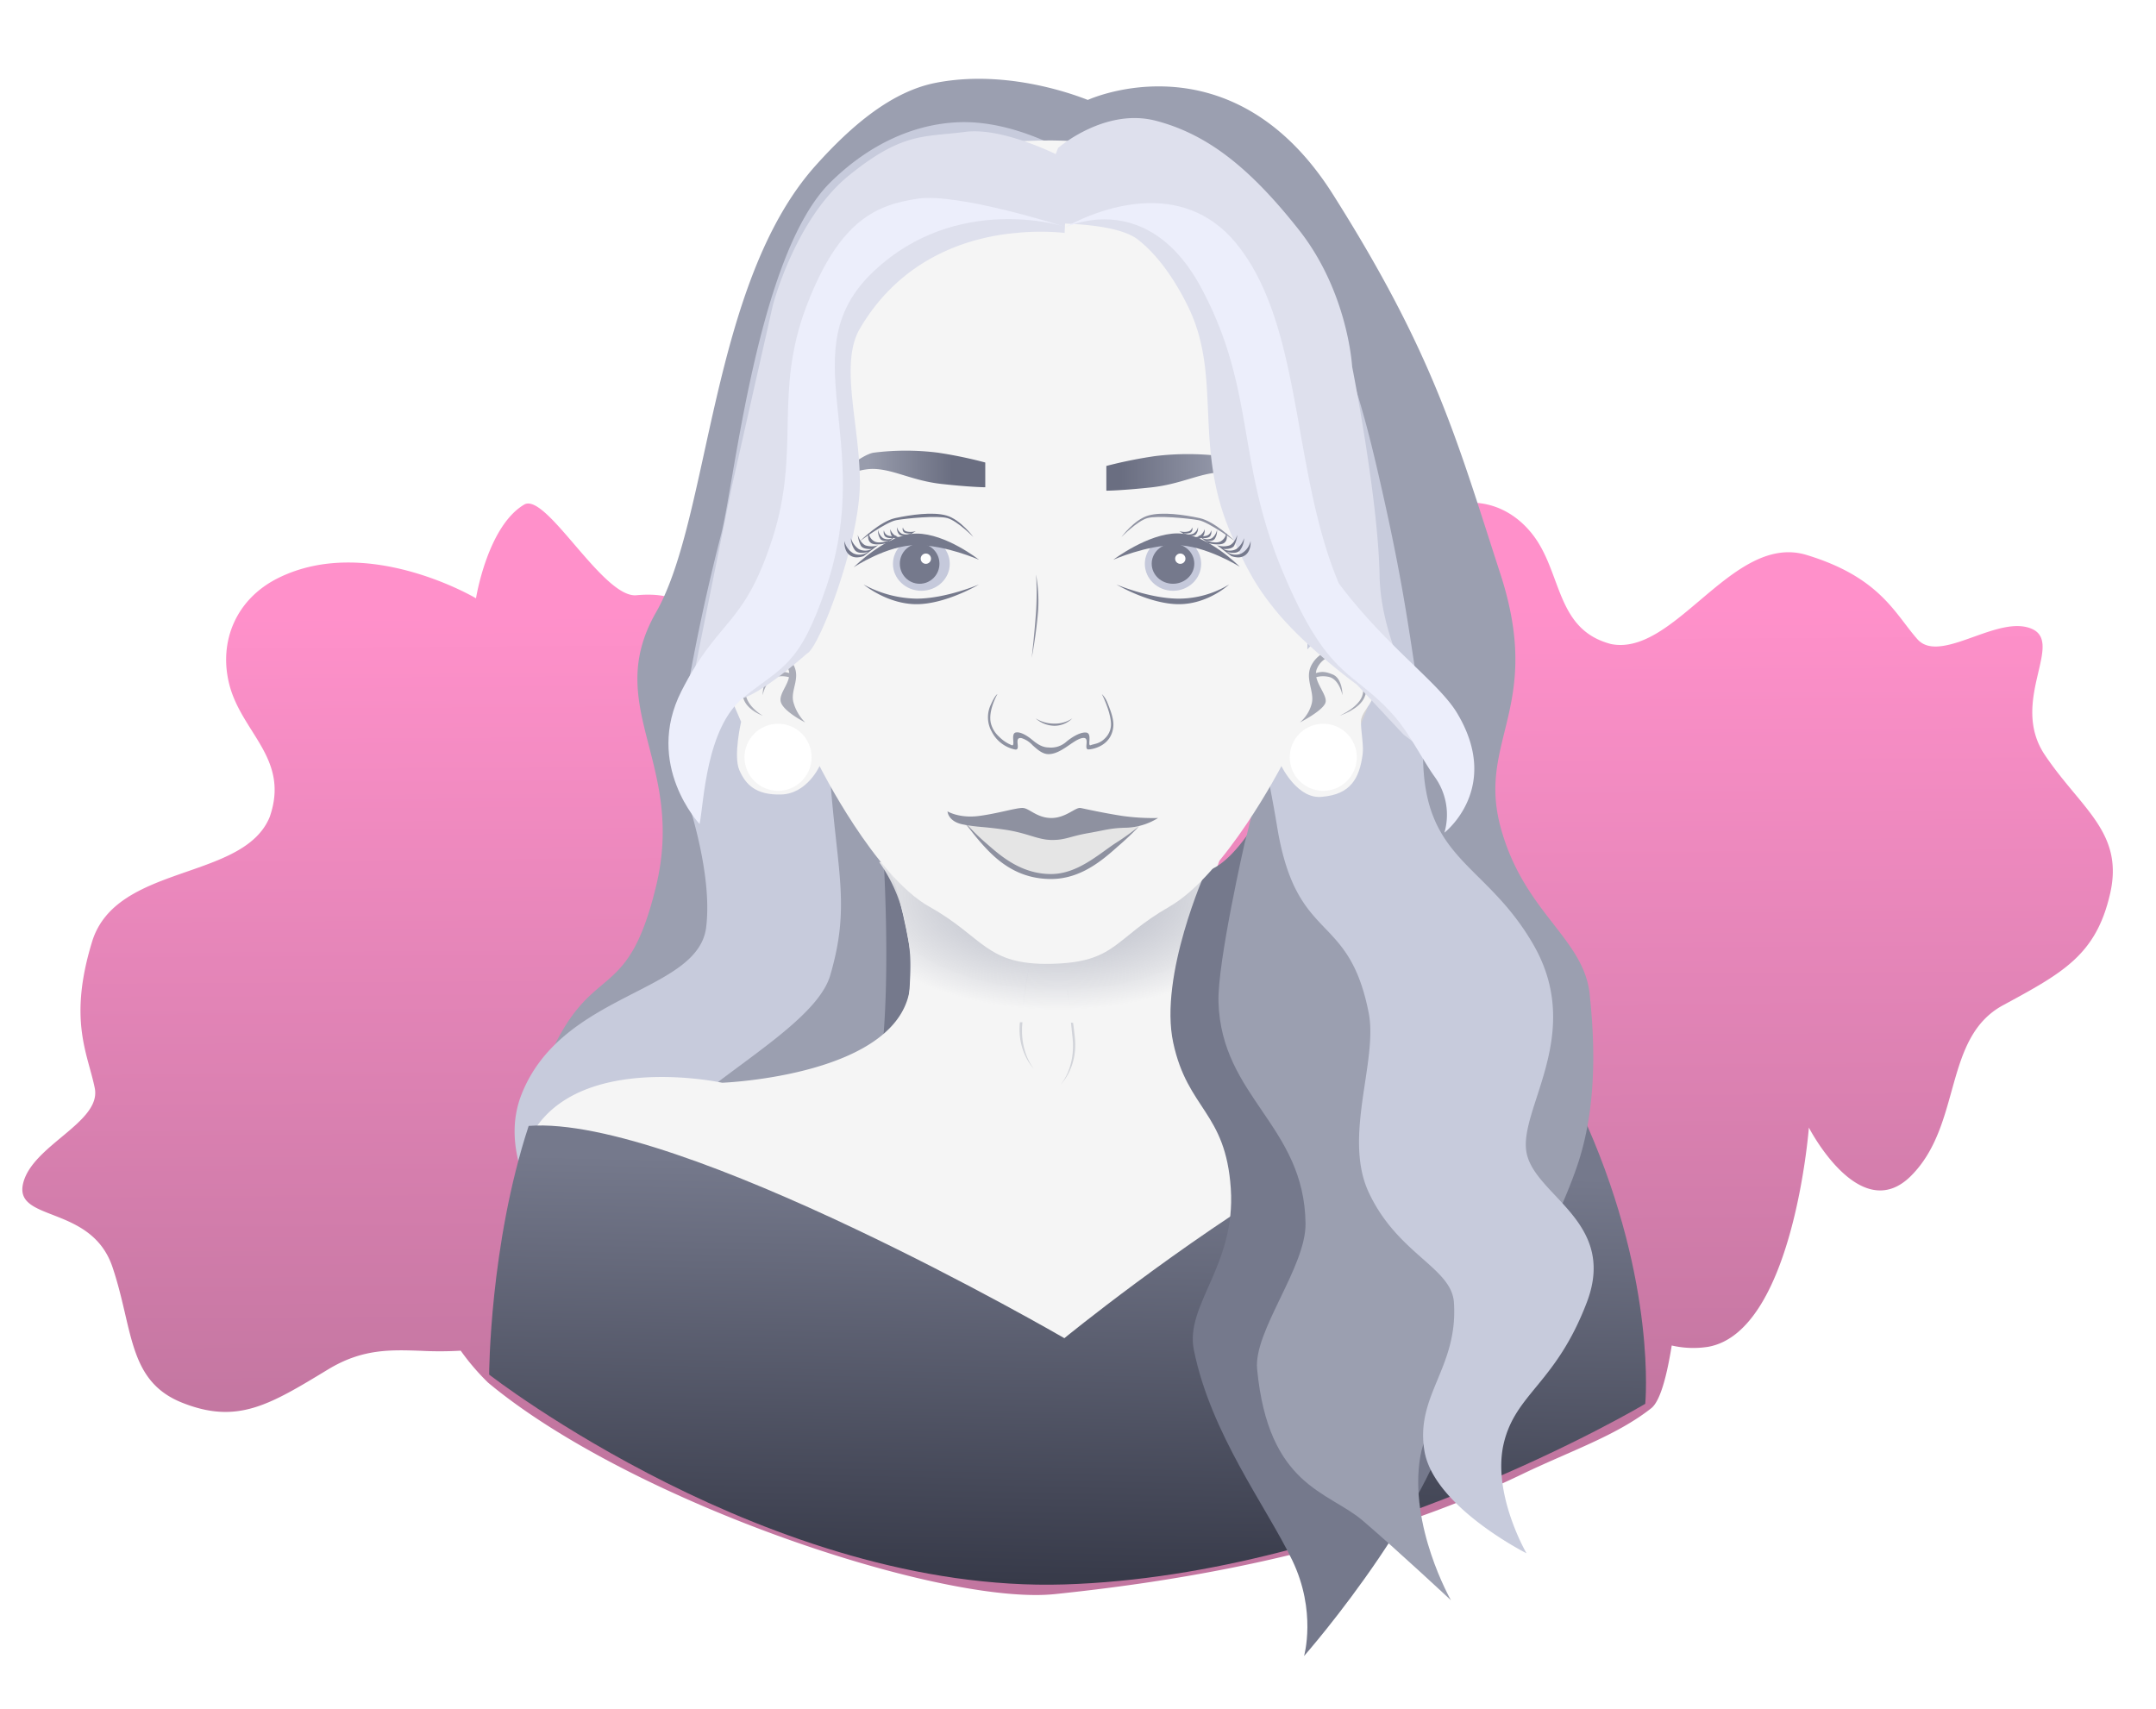 <svg xmlns="http://www.w3.org/2000/svg" xmlns:xlink="http://www.w3.org/1999/xlink" width="627" height="497" viewBox="0 0 627 497">
  <defs>
    <linearGradient id="linear-gradient" x1="0.487" y1="0.848" x2="0.478" y2="0.114" gradientUnits="objectBoundingBox">
      <stop offset="0" stop-color="#b4568a"/>
      <stop offset="1" stop-color="#ff77be"/>
    </linearGradient>
    <filter id="Path_84" x="198.922" y="231.134" width="96.583" height="209.101" filterUnits="userSpaceOnUse">
      <feOffset dy="3" input="SourceAlpha"/>
      <feGaussianBlur stdDeviation="4" result="blur"/>
      <feFlood flood-color="#353746" flood-opacity="0.549"/>
      <feComposite operator="in" in2="blur"/>
      <feComposite in="SourceGraphic"/>
    </filter>
    <filter id="Path_83" x="143.043" y="10.916" width="186.817" height="417.205" filterUnits="userSpaceOnUse">
      <feOffset dy="3" input="SourceAlpha"/>
      <feGaussianBlur stdDeviation="4" result="blur-2"/>
      <feFlood flood-color="#353746" flood-opacity="0.322"/>
      <feComposite operator="in" in2="blur-2"/>
      <feComposite in="SourceGraphic"/>
    </filter>
    <filter id="Path_82" x="137.66" y="23.524" width="185.471" height="402.176" filterUnits="userSpaceOnUse">
      <feOffset dy="3" input="SourceAlpha"/>
      <feGaussianBlur stdDeviation="4" result="blur-3"/>
      <feFlood flood-color="#343645" flood-opacity="0.141"/>
      <feComposite operator="in" in2="blur-3"/>
      <feComposite in="SourceGraphic"/>
    </filter>
    <filter id="halskopia" x="141.763" y="237.075" width="249.552" height="177.974" filterUnits="userSpaceOnUse">
      <feOffset dy="-2" input="SourceAlpha"/>
      <feGaussianBlur stdDeviation="3" result="blur-4"/>
      <feFlood flood-color="#353746" flood-opacity="0.251"/>
      <feComposite operator="in" in2="blur-4"/>
      <feComposite in="SourceGraphic"/>
    </filter>
    <filter id="Path_111" x="302.503" y="282.859" width="14.538" height="35.738" filterUnits="userSpaceOnUse">
      <feOffset dy="1" input="SourceAlpha"/>
      <feGaussianBlur stdDeviation="1" result="blur-5"/>
      <feFlood flood-color="#75798c" flood-opacity="0.4"/>
      <feComposite operator="in" in2="blur-5"/>
      <feComposite in="SourceGraphic"/>
    </filter>
    <filter id="Path_112" x="292.286" y="278.214" width="14.538" height="35.738" filterUnits="userSpaceOnUse">
      <feOffset dy="1" input="SourceAlpha"/>
      <feGaussianBlur stdDeviation="1" result="blur-6"/>
      <feFlood flood-color="#75798c" flood-opacity="0.4"/>
      <feComposite operator="in" in2="blur-6"/>
      <feComposite in="SourceGraphic"/>
    </filter>
    <linearGradient id="linear-gradient-2" x1="0.529" y1="0.323" x2="0.5" y2="1" gradientUnits="objectBoundingBox">
      <stop offset="0" stop-color="#75798c"/>
      <stop offset="1" stop-color="#373a49"/>
    </linearGradient>
    <filter id="tröja" x="133.258" y="306.996" width="354.428" height="162.937" filterUnits="userSpaceOnUse">
      <feOffset dy="-3" input="SourceAlpha"/>
      <feGaussianBlur stdDeviation="3" result="blur-7"/>
      <feFlood flood-color="#353746" flood-opacity="0.459"/>
      <feComposite operator="in" in2="blur-7"/>
      <feComposite in="SourceGraphic"/>
    </filter>
    <radialGradient id="radial-gradient" cx="0.5" cy="0.201" r="0.601" gradientTransform="translate(0 -0.031) scale(1 1.153)" gradientUnits="objectBoundingBox">
      <stop offset="0" stop-color="#9b9fb0"/>
      <stop offset="0.111" stop-color="#a1a5b5" stop-opacity="0.749"/>
      <stop offset="1" stop-color="#f5f5f5"/>
    </radialGradient>
    <filter id="Path_86" x="328.384" y="131.895" width="108.489" height="361.78" filterUnits="userSpaceOnUse">
      <feOffset dy="3" input="SourceAlpha"/>
      <feGaussianBlur stdDeviation="4" result="blur-8"/>
      <feFlood flood-color="#353746" flood-opacity="0.388"/>
      <feComposite operator="in" in2="blur-8"/>
      <feComposite in="SourceGraphic"/>
    </filter>
    <filter id="Path_87" x="342.338" y="139.239" width="105.824" height="338.214" filterUnits="userSpaceOnUse">
      <feOffset dy="3" input="SourceAlpha"/>
      <feGaussianBlur stdDeviation="4" result="blur-9"/>
      <feFlood flood-color="#353746" flood-opacity="0.149"/>
      <feComposite operator="in" in2="blur-9"/>
      <feComposite in="SourceGraphic"/>
    </filter>
    <filter id="Path_88" x="298.41" y="13.129" width="176.943" height="373.164" filterUnits="userSpaceOnUse">
      <feOffset dy="3" input="SourceAlpha"/>
      <feGaussianBlur stdDeviation="4" result="blur-10"/>
      <feFlood flood-color="#343645" flood-opacity="0.22"/>
      <feComposite operator="in" in2="blur-10"/>
      <feComposite in="SourceGraphic"/>
    </filter>
    <filter id="Path_85" x="294.432" y="28.397" width="181.018" height="435.398" filterUnits="userSpaceOnUse">
      <feOffset dy="3" input="SourceAlpha"/>
      <feGaussianBlur stdDeviation="4" result="blur-11"/>
      <feFlood flood-color="#353746" flood-opacity="0.18"/>
      <feComposite operator="in" in2="blur-11"/>
      <feComposite in="SourceGraphic"/>
    </filter>
    <filter id="ansikte_skugga" x="207.503" y="51.208" width="199.679" height="231.114" filterUnits="userSpaceOnUse">
      <feOffset dy="3" input="SourceAlpha"/>
      <feGaussianBlur stdDeviation="3" result="blur-12"/>
      <feFlood flood-opacity="0.161"/>
      <feComposite operator="in" in2="blur-12"/>
      <feComposite in="SourceGraphic"/>
    </filter>
    <filter id="Path_94" x="375.029" y="185.762" width="25.699" height="27.366" filterUnits="userSpaceOnUse">
      <feOffset dx="0.5" dy="1" input="SourceAlpha"/>
      <feGaussianBlur stdDeviation="1" result="blur-13"/>
      <feFlood flood-color="#75798c" flood-opacity="0.478"/>
      <feComposite operator="in" in2="blur-13"/>
      <feComposite in="SourceGraphic"/>
    </filter>
    <filter id="Path_94-2" x="211.471" y="185.762" width="25.699" height="27.366" filterUnits="userSpaceOnUse">
      <feOffset dx="-0.5" dy="1" input="SourceAlpha"/>
      <feGaussianBlur stdDeviation="1" result="blur-14"/>
      <feFlood flood-color="#75798c" flood-opacity="0.369"/>
      <feComposite operator="in" in2="blur-14"/>
      <feComposite in="SourceGraphic"/>
    </filter>
    <linearGradient id="linear-gradient-3" x1="0.091" y1="0.5" x2="0.806" y2="0.5" gradientUnits="objectBoundingBox">
      <stop offset="0" stop-color="#6a6e81"/>
      <stop offset="1" stop-color="#9b9fb0"/>
    </linearGradient>
    <filter id="Path_93" x="318.733" y="129.081" width="52.94" height="16.654" filterUnits="userSpaceOnUse">
      <feOffset dy="2" input="SourceAlpha"/>
      <feGaussianBlur stdDeviation="1" result="blur-15"/>
      <feFlood flood-color="#3e404f" flood-opacity="0.2"/>
      <feComposite operator="in" in2="blur-15"/>
      <feComposite in="SourceGraphic"/>
    </filter>
    <linearGradient id="linear-gradient-4" x1="0.791" y1="0.5" x2="0.257" y2="0.5" gradientUnits="objectBoundingBox">
      <stop offset="0" stop-color="#6a6e81"/>
      <stop offset="1" stop-color="#989cac"/>
    </linearGradient>
    <filter id="Path_97" x="237.814" y="128.081" width="51.71" height="16.654" filterUnits="userSpaceOnUse">
      <feOffset dy="1" input="SourceAlpha"/>
      <feGaussianBlur stdDeviation="1" result="blur-16"/>
      <feFlood flood-color="#3e404f" flood-opacity="0.2"/>
      <feComposite operator="in" in2="blur-16"/>
      <feComposite in="SourceGraphic"/>
    </filter>
    <filter id="Path_90" x="195.666" y="32.193" width="120.908" height="177.277" filterUnits="userSpaceOnUse">
      <feOffset dy="5" input="SourceAlpha"/>
      <feGaussianBlur stdDeviation="2" result="blur-17"/>
      <feFlood flood-color="#75798c" flood-opacity="0.239"/>
      <feComposite operator="in" in2="blur-17"/>
      <feComposite in="SourceGraphic"/>
    </filter>
    <filter id="Path_91" x="299.725" y="28.341" width="127.114" height="205.032" filterUnits="userSpaceOnUse">
      <feOffset dx="-3" dy="2" input="SourceAlpha"/>
      <feGaussianBlur stdDeviation="2" result="blur-18"/>
      <feFlood flood-color="#75798c" flood-opacity="0.22"/>
      <feComposite operator="in" in2="blur-18"/>
      <feComposite in="SourceGraphic"/>
    </filter>
    <filter id="Path_89" x="300.536" y="50.085" width="137.211" height="201.11" filterUnits="userSpaceOnUse">
      <feOffset dy="3" input="SourceAlpha"/>
      <feGaussianBlur stdDeviation="3" result="blur-19"/>
      <feFlood flood-color="#75798c" flood-opacity="0.161"/>
      <feComposite operator="in" in2="blur-19"/>
      <feComposite in="SourceGraphic"/>
    </filter>
    <filter id="Path_81" x="185.39" y="48.571" width="132.88" height="200.111" filterUnits="userSpaceOnUse">
      <feOffset dy="3" input="SourceAlpha"/>
      <feGaussianBlur stdDeviation="3" result="blur-20"/>
      <feFlood flood-color="#75798c" flood-opacity="0.329"/>
      <feComposite operator="in" in2="blur-20"/>
      <feComposite in="SourceGraphic"/>
    </filter>
    <filter id="Ellipse_6" x="213.517" y="207.517" width="25.505" height="25.505" filterUnits="userSpaceOnUse">
      <feOffset dy="1" input="SourceAlpha"/>
      <feGaussianBlur stdDeviation="1" result="blur-21"/>
      <feFlood flood-color="#75798c" flood-opacity="0.541"/>
      <feComposite operator="in" in2="blur-21"/>
      <feComposite in="SourceGraphic"/>
    </filter>
    <filter id="Ellipse_7" x="372.082" y="207.517" width="25.505" height="25.505" filterUnits="userSpaceOnUse">
      <feOffset dy="1" input="SourceAlpha"/>
      <feGaussianBlur stdDeviation="1" result="blur-22"/>
      <feFlood flood-color="#75798c" flood-opacity="0.431"/>
      <feComposite operator="in" in2="blur-22"/>
      <feComposite in="SourceGraphic"/>
    </filter>
    <filter id="Path_118" x="295.172" y="200.438" width="22.933" height="18.032" filterUnits="userSpaceOnUse">
      <feOffset dx="1" input="SourceAlpha"/>
      <feGaussianBlur stdDeviation="2" result="blur-23"/>
      <feFlood flood-color="#75798c" flood-opacity="0.251"/>
      <feComposite operator="in" in2="blur-23"/>
      <feComposite in="SourceGraphic"/>
    </filter>
    <filter id="Path_117" x="288.789" y="161.105" width="23.763" height="36.241" filterUnits="userSpaceOnUse">
      <feOffset dx="1" input="SourceAlpha"/>
      <feGaussianBlur stdDeviation="2" result="blur-24"/>
      <feFlood flood-color="#75798c" flood-opacity="0.251"/>
      <feComposite operator="in" in2="blur-24"/>
      <feComposite in="SourceGraphic"/>
    </filter>
    <filter id="näsa" x="284.313" y="198.884" width="42.479" height="23.456" filterUnits="userSpaceOnUse">
      <feOffset dy="1" input="SourceAlpha"/>
      <feGaussianBlur stdDeviation="1" result="blur-25"/>
      <feFlood flood-color="#75798c" flood-opacity="0.349"/>
      <feComposite operator="in" in2="blur-25"/>
      <feComposite in="SourceGraphic"/>
    </filter>
    <filter id="Ellipse_22" x="329.927" y="153.163" width="22.386" height="21.674" filterUnits="userSpaceOnUse">
      <feOffset input="SourceAlpha"/>
      <feGaussianBlur stdDeviation="1" result="blur-26"/>
      <feFlood flood-color="#fff" flood-opacity="0.161"/>
      <feComposite operator="in" in2="blur-26"/>
      <feComposite in="SourceGraphic"/>
    </filter>
    <filter id="Ellipse_23" x="256.685" y="153.163" width="22.522" height="21.674" filterUnits="userSpaceOnUse">
      <feOffset input="SourceAlpha"/>
      <feGaussianBlur stdDeviation="1" result="blur-27"/>
      <feFlood flood-color="#fff" flood-opacity="0.161"/>
      <feComposite operator="in" in2="blur-27"/>
      <feComposite in="SourceGraphic"/>
    </filter>
    <filter id="Ellipse_22-2" x="331.927" y="155.122" width="18.386" height="17.674" filterUnits="userSpaceOnUse">
      <feOffset input="SourceAlpha"/>
      <feGaussianBlur stdDeviation="1" result="blur-28"/>
      <feFlood flood-color="#fff" flood-opacity="0.161"/>
      <feComposite operator="in" in2="blur-28"/>
      <feComposite in="SourceGraphic"/>
    </filter>
    <filter id="Ellipse_23-2" x="258.685" y="155.122" width="17.522" height="17.674" filterUnits="userSpaceOnUse">
      <feOffset input="SourceAlpha"/>
      <feGaussianBlur stdDeviation="1" result="blur-29"/>
      <feFlood flood-color="#fff" flood-opacity="0.161"/>
      <feComposite operator="in" in2="blur-29"/>
      <feComposite in="SourceGraphic"/>
    </filter>
    <filter id="Path_98" x="245.267" y="152.202" width="42.44" height="15.796" filterUnits="userSpaceOnUse">
      <feOffset dy="1" input="SourceAlpha"/>
      <feGaussianBlur stdDeviation="1" result="blur-30"/>
      <feFlood flood-color="#75798c" flood-opacity="0.588"/>
      <feComposite operator="in" in2="blur-30"/>
      <feComposite in="SourceGraphic"/>
    </filter>
    <filter id="Path_107" x="248.141" y="166.997" width="39.565" height="11.735" filterUnits="userSpaceOnUse">
      <feOffset dy="1" input="SourceAlpha"/>
      <feGaussianBlur stdDeviation="1" result="blur-31"/>
      <feFlood flood-color="#75798c" flood-opacity="0.4"/>
      <feComposite operator="in" in2="blur-31"/>
      <feComposite in="SourceGraphic"/>
    </filter>
    <filter id="Path_109" x="247.166" y="146.412" width="38.914" height="13.919" filterUnits="userSpaceOnUse">
      <feOffset dy="-1" input="SourceAlpha"/>
      <feGaussianBlur stdDeviation="1" result="blur-32"/>
      <feFlood flood-color="#75798c" flood-opacity="0.541"/>
      <feComposite operator="in" in2="blur-32"/>
      <feComposite in="SourceGraphic"/>
    </filter>
    <filter id="Path_99" x="320.758" y="152.139" width="42.78" height="15.7" filterUnits="userSpaceOnUse">
      <feOffset dy="1" input="SourceAlpha"/>
      <feGaussianBlur stdDeviation="1" result="blur-33"/>
      <feFlood flood-color="#75798c" flood-opacity="0.6"/>
      <feComposite operator="in" in2="blur-33"/>
      <feComposite in="SourceGraphic"/>
    </filter>
    <filter id="Path_108" x="321.659" y="166.997" width="38.79" height="11.735" filterUnits="userSpaceOnUse">
      <feOffset dy="1" input="SourceAlpha"/>
      <feGaussianBlur stdDeviation="1" result="blur-34"/>
      <feFlood flood-color="#75798c" flood-opacity="0.4"/>
      <feComposite operator="in" in2="blur-34"/>
      <feComposite in="SourceGraphic"/>
    </filter>
    <filter id="Path_110" x="323.123" y="146.412" width="38.914" height="13.919" filterUnits="userSpaceOnUse">
      <feOffset dy="-1" input="SourceAlpha"/>
      <feGaussianBlur stdDeviation="1" result="blur-35"/>
      <feFlood flood-color="#75798c" flood-opacity="0.522"/>
      <feComposite operator="in" in2="blur-35"/>
      <feComposite in="SourceGraphic"/>
    </filter>
    <clipPath id="clip-only-face">
      <rect width="627" height="497"/>
    </clipPath>
  </defs>
  <g id="only-face" clip-path="url(#clip-only-face)">
    <g id="Group_85" data-name="Group 85" transform="translate(-989.531 -338.326)">
      <path id="Union_1" data-name="Union 1" d="M135.427,256.846a67.739,67.739,0,0,1-7.941-9.278,105.348,105.348,0,0,1-11.476.039c-8.985-.312-17.135-.624-27.07,5.4-17.022,10.316-26.348,16.06-42.349,9.742S32.336,241.364,26.2,223.215-2.343,210.2.2,199.018s22.888-17.836,20.86-27.842-7.769-19.708-.788-42.534S64.34,111,71.949,92.3C77.859,75.25,63.654,67.853,60.13,53.551c-3.048-12.367,2.049-24.67,14.326-30.741,25.957-12.836,57.477,5.918,57.477,5.918s3.31-20.9,13.992-27.247c3.309-1.967,9.4,5.531,15.855,13.029,5.919,6.878,12.139,13.755,16.79,13.329,6.958-.639,11.373.609,14.409,3.118C229.583,23.388,264.215,0,300.167,0c32.071,0,58.445,15.586,88.528,28,4.118-8.544,10.061-16.947,18.6-22.57C418.823-2.162,431.123.156,438.915,9.8c9.014,11.151,6.75,28,23.149,32.244,8.985,1.761,17.538-5.733,26.391-13.226,9.491-8.033,19.329-16.067,30.419-12.7C540.31,22.637,544.55,33.2,551.1,40.611c3.554,4.02,10.033,1.6,16.815-.829,5.719-2.044,11.654-4.089,16.232-2.269,10.009,3.976-6.467,21.164,4.043,36.8s23.057,22.5,18.962,40.349-13.721,22.986-31.163,32.45-11.861,34.734-26.72,49.6-29.717-14.033-29.717-14.033-4.511,59.292-29.272,63.762a27.868,27.868,0,0,1-10.612-.38c-1.545,9.663-3.5,16.324-5.967,18.259-10.248,8.038-23.295,12.311-37.658,19.226-50.895,24.505-107.221,31.826-135.665,34.819a54.462,54.462,0,0,1-5.661.271C257.99,318.64,174.722,289.635,135.427,256.846Z" transform="translate(996.028 483.62)" opacity="0.81" fill="url(#linear-gradient)"/>
      <g id="Group_82" data-name="Group 82" transform="translate(1131.79 358.241)">
        <g id="Group_81" data-name="Group 81" transform="translate(0 0)">
          <g id="ansikte">
            <g id="hår_bakom_vänster" data-name="hår bakom vänster" transform="translate(7.402)">
              <g transform="matrix(1, 0, 0, 1, -149.66, -19.92)" filter="url(#Path_84)">
                <path id="Path_84-2" data-name="Path 84" d="M6745.6-2691.783l25.374,29.1s-8.53,12.595-6.072,26.413c3.356,18.864-15.145,32.19-15.145,58.327s16.786,22.01,15.145,46.222,4.3,2.624-6.682,18.143-18.426,0-18.426,0-12.637,6.189-15.175-7.869c-2.342-12.974-10.241-5.7-13.387-23.734-6.421-36.8-12.841-75.483-12.841-75.483Z" transform="translate(-6487.47 2931.92)" fill="#75798c"/>
              </g>
              <g transform="matrix(1, 0, 0, 1, -149.66, -19.92)" filter="url(#Path_83)">
                <path id="Path_83-2" data-name="Path 83" d="M6795.458-2906.8a34.651,34.651,0,0,1,0-13.889,33.687,33.687,0,0,1,5.591-12.183s-22.538-10.147-45.744-5.6c-12.456,2.438-24.035,11.881-34.964,24.107-30.7,34.342-30.6,102.357-46.359,129.892s8.705,43.677,0,79.679-19.061,20.224-32.275,52.388,14.687,32.709,26.439,62.619,10.193,5.919,16.559,29.307,23.911,7.539,23.911,7.539,6.442,14.634,17.865,0,14.854,2.873,6.151-13.992c-3.788-11.512-16.49-17.992-18.234-29.919-3.059-20.926,15.127-23.749,22.223-44.214s3.312-75.621,3.312-75.621a112.065,112.065,0,0,1-19.2-29.3c-7.539-17.159-12.114-20.7-12.114-20.7s6.778-18.1,14.321-47.949-4.067-47.281,15.85-71.449S6795.458-2906.8,6795.458-2906.8Z" transform="translate(-6483.19 2959.57)" fill="#9b9fb0"/>
              </g>
              <g transform="matrix(1, 0, 0, 1, -149.66, -19.92)" filter="url(#Path_82)">
                <path id="Path_82-2" data-name="Path 82" d="M6724.221-2677.316c-5.915,20.21-63.134,41.56-54.115,63.005s30.191,21.133,35.775,46.767-17.737,19.61-17.737,19.61,1.317,2.563-10.61-13.433-54.838-51.582-43.076-81.358,51.34-29.4,53.686-48.592-8.886-47.087-8.886-47.087a590.5,590.5,0,0,1,13.181-66.98c3.875-14.52,10.53-81.518,31.782-102.545,11.372-11.251,24.484-17.029,37.329-17.533,16.612-.653,32.358,9.186,32.358,9.186l-3.841,22.583s-38.344-10.943-54.665,13.765-5.934,42.45-11.182,77.83-2,40.119,0,67.5S6730.135-2697.526,6724.221-2677.316Z" transform="translate(-6482.78 2958.02)" fill="#c7cbdc"/>
              </g>
            </g>
            <path id="hals" d="M-13.181,24.025H79S68.828,53.29,71.817,79.783,90.956,130,90.956,130L40.133,164.091-21.892,130s15.243-23.721,17.42-50.214S-13.181,24.025-13.181,24.025Z" transform="translate(128.372 204.135)" fill="#f5f5f5"/>
            <g transform="matrix(1, 0, 0, 1, -142.26, -19.92)" filter="url(#halskopia)">
              <path id="halskopia-2" data-name="halskopia" d="M-24.575,24.025H78A105.867,105.867,0,0,0,71.49,72.6c2.989,26.493,32.684,40.917,32.684,40.917L34.9,184s-168.036-27.417-162.124-65.048,59.1-26.067,59.1-26.067S-15.585,90.9-13.408,64.405-24.575,24.025-24.575,24.025Z" transform="translate(278.14 224.05)" fill="#f5f5f5"/>
            </g>
            <g id="skugga_hals" data-name="skugga hals" transform="translate(153.028 260.299)">
              <g transform="matrix(1, 0, 0, 1, -295.29, -280.21)" filter="url(#Path_111)">
                <path id="Path_111-2" data-name="Path 111" d="M16.182,0C24.99,0,29.324,5.5,29.324,5.5S24.99.674,16.182.674,0,.992,0,.992A135.879,135.879,0,0,1,16.182,0Z" transform="matrix(0.1, 0.99, -0.99, 0.1, 310.98, 284.86)" fill="#9b9fb0" opacity="0.39"/>
              </g>
              <g transform="matrix(1, 0, 0, 1, -295.29, -280.21)" filter="url(#Path_112)">
                <path id="Path_112-2" data-name="Path 112" d="M13.141,0C4.334,0,0,5.5,0,5.5S4.334.742,13.141.742s16.182.25,16.182.25A135.879,135.879,0,0,0,13.141,0Z" transform="matrix(0.1, -0.99, 0.99, 0.1, 295.29, 309.38)" fill="#9b9fb0" opacity="0.39"/>
              </g>
            </g>
            <g transform="matrix(1, 0, 0, 1, -142.26, -19.92)" filter="url(#tröja)">
              <path id="tröja-2" data-name="tröja" d="M6076.957-1229.127c43.547-3.373,155.788,61.739,155.788,61.739s131.884-107.92,152.107-61.739,16.827,80.822,16.827,80.822-83.543,49.922-168.935,52.545-167.278-61.035-167.278-61.035S6065.57-1194.478,6076.957-1229.127Z" transform="translate(-5923.21 1559.62)" fill="url(#linear-gradient-2)"/>
            </g>
            <path id="Path_106" data-name="Path 106" d="M-5.224-.551,91.753.835,85.86,29.293s12.9,11.235,0,16.312c-4.907,1.933-31.444.541-38.291.541-9.61,0-46.283-.541-46.283-.541s2.016-2.763,2.389-10.3S4.007,24.44,1.895,15.2A44.821,44.821,0,0,0-5.224-.551Z" transform="translate(118.642 231.363)" fill="url(#radial-gradient)"/>
            <g id="hår_bakom_höger" data-name="hår bakom höger" transform="translate(164.173 2.214)">
              <g transform="matrix(1, 0, 0, 1, -306.43, -22.13)" filter="url(#Path_86)">
                <path id="Path_86-2" data-name="Path 86" d="M6862.191-2728.3c-14.335,35.143-25.124,35.524-25.124,35.524s-13.68,30.4-9.492,49.944,15.249,20.089,16.75,42.434-13.381,33.892-10.745,46.944c4.938,24.455,21.089,45.549,28.611,61.177,7.173,14.9,3.436,27.867,3.436,27.867s42.75-48.574,45.472-81.755-28.307-47.452-26.855-87.768,26.855-62.079,26.855-62.079l-36.881-106.178S6876.527-2763.445,6862.191-2728.3Z" transform="translate(-6486.39 2943.09)" fill="#75798c"/>
              </g>
              <g transform="matrix(1, 0, 0, 1, -306.43, -22.13)" filter="url(#Path_87)">
                <path id="Path_87-2" data-name="Path 87" d="M6867.951-2794.148c5.708,47.293-7.514,93.915-7.514,93.915s-7.961,34.819-7.624,46.254c.819,27.753,25,35.945,25.315,64.5.141,12.635-15.13,31.3-14.083,42.266,3.27,34.229,20.68,35.535,30.708,44.109,10.145,8.675,25.668,23.174,25.668,23.174s-12.357-21.639-8.921-41.8,26.658-11.373,22.666-38.845-22.666-71.942-22.666-71.942l-12.339-48.955,5.685-40.638Z" transform="translate(-6498.46 2942.39)" fill="#9b9fb0"/>
              </g>
              <g transform="matrix(1, 0, 0, 1, -306.43, -22.13)" filter="url(#Path_88)">
                <path id="Path_88-2" data-name="Path 88" d="M6811.406-2928.343s41.736-19.329,71.323,27.44,36.158,71.778,48.712,110.428-6.714,48.3,0,73.451,24.353,32.388,25.986,48.979c.9,9.108,2.765,28.916-2.94,47.5-4.555,14.839-16.75,37.41-16.75,37.41l-15.957-30.441-6.872-41.378L6892-2729.74s-15.078-10.065-24.143-27.232c-8.566-16.223-11.06-39.407-14.74-47.969-7.495-17.438-8.23-51.721-19.568-76.7s-28.045-28.315-28.045-28.315a55.708,55.708,0,0,1,1.966-10.411A31.275,31.275,0,0,1,6811.406-2928.343Z" transform="translate(-6495.1 2954.43)" fill="#9b9fb0"/>
              </g>
              <g transform="matrix(1, 0, 0, 1, -306.43, -22.13)" filter="url(#Path_85)">
                <path id="Path_85-2" data-name="Path 85" d="M6801.224-2891.305a45.962,45.962,0,0,0,11.583,2.475c6.724.647,16.175.326,21.326,11.639,10.178,22.357,5.339,35.129,16.192,72.454,5.535,19.035,11.533,30.991,10.449,45.833-1.005,13.758,2.623,26.17,5.4,43.167,5.658,34.687,20.745,24.293,26.651,54.27,2.747,13.939-7.524,36.04,0,52.208,8.4,18.041,24.118,21.864,24.789,32.04,1.255,19.021-11.258,26.881-8.59,43.121s29.689,29.832,29.689,29.832-10.083-17.364-6.607-31.979,15.134-17.382,24.143-40.973-15.223-30.983-17.536-43.65,16.967-34.446,2.017-60.411-34.772-24.177-31.8-62.832c-4.337-27.769-5.523-40-12.822-72-5.709-25.03-13.055-53.1-33.292-73.446-8.413-8.457-14.044-19.677-23.889-23.381-17.289-6.506-27.535.266-33.6,3.424C6804.543-2902.132,6801.224-2891.305,6801.224-2891.305Z" transform="translate(-6494.79 2953.06)" fill="#c7cbdc"/>
              </g>
            </g>
            <g transform="matrix(1, 0, 0, 1, -142.26, -19.92)" filter="url(#ansikte_skugga)">
              <path id="ansikte_skugga-2" data-name="ansikte skugga" d="M5327.739-2854.068l-3.858,76.879,9.5-.508s-26.785-14.468-27.375-2.377c-.272,5.587-.361,7.634,2.147,14.257a26.7,26.7,0,0,0,8.161,11.167l13.314-7.731s17.619,30.009,34.79,38.655,9.106,18.184,29.659,17.793,20.544-8.259,38.884-17.793,29.227-37.61,29.227-37.61,7.423,10.295,14.74,8.387,6.412-7.667,7.37-12.868,6.814-11.72,0-14.257-16.936,5.824-16.936,5.824l-5.175-72.53s12.319-74.083-73.045-72.22S5327.739-2854.068,5327.739-2854.068Z" transform="translate(-5089.37 2976.24)" fill="#d5d3d3"/>
            </g>
            <path id="ansikte_kopia" data-name="ansikte kopia" d="M5308.256-2852.024l3.642,81.047s-10.013-11.08-17.013-5.486-3.409,20.706-3.409,20.706l2.512,5.818s-2.3,9.937-.523,14.03,4.658,7.333,12.191,7.119,11.148-8.263,11.148-8.263,16.052,32.033,31.926,40.9,16.386,17.019,35.385,16.617,18.148-7.3,34.407-16.617,32.6-40.9,32.6-40.9,4.744,9.879,11.958,8.921c8.013-.711,10.73-5.161,11.668-12.414.325-2.514-.49-6.4-.5-9.394-.01-2.071,1.973-4.057,2.89-5.818,4.706-9.043.879-18.1-5.42-20.706s-13.065,5.486-13.065,5.486l1.223-75.616s-.385-74.318-79.3-72.406S5308.256-2852.024,5308.256-2852.024Z" transform="translate(-5220.721 2939.964)" fill="#f5f5f5"/>
            <g id="Group_70" data-name="Group 70" transform="translate(71.197 167.847)">
              <g id="inneröra_höger" data-name="inneröra höger" transform="translate(164.073)" opacity="0.62">
                <g transform="matrix(1, 0, 0, 1, -377.53, -187.76)" filter="url(#Path_94)">
                  <path id="Path_94-3" data-name="Path 94" d="M16.869-4.781C14.142-4.827,10.188-4.21,7.96-.26s.841,7.7,0,11.278A10.755,10.755,0,0,1,4.5,16.583s6.3-3.2,7.367-5.564S7.917,4.46,9.464.943s4.863-3.99,6.942-3.99c2.541,0,7.795,5.193,7.795,5.193S20.52-4.72,16.869-4.781Z" transform="translate(373.03 192.55)" fill="#75798c"/>
                </g>
                <path id="Path_95" data-name="Path 95" d="M14.679-3.761c-2.857-1.2-3.817-.771-6.316,0-1.17.361,0,1.354,0,1.354a7.507,7.507,0,0,1,5.414-.6c2.857.865,3.708,5.274,3.708,5.274S17.536-2.558,14.679-3.761Z" transform="translate(-4.604 12.195)" fill="#75798c"/>
                <path id="Path_126" data-name="Path 126" d="M9.168,3.438C5.9,1.524,0,1.409,0,1.409L1.31,0s5.847.655,8.822,3.194,2.9,8.6,2.9,8.6S12.439,5.352,9.168,3.438Z" transform="matrix(0.309, 0.951, -0.951, 0.309, 19.214, 4.378)" fill="#75798c"/>
              </g>
              <g id="inneröra_vänster" data-name="inneröra vänster" opacity="0.58">
                <g transform="matrix(1, 0, 0, 1, -213.46, -187.76)" filter="url(#Path_94-2)">
                  <path id="Path_94-4" data-name="Path 94" d="M11.834-4.781c2.728-.046,6.682.572,8.909,4.522s-.841,7.277,0,10.859A13.326,13.326,0,0,0,24.2,16.583S17.842,13.39,17.1,10.6,20.786,4.46,19.239.943s-4.863-3.99-6.942-3.99C9.755-3.046,4.5,2.147,4.5,2.147S8.183-4.72,11.834-4.781Z" transform="translate(210.47 192.55)" fill="#75798c"/>
                </g>
                <path id="Path_95-2" data-name="Path 95" d="M10.649-3.761c2.857-1.2,3.817-.771,6.316,0,1.17.361,0,1.354,0,1.354a7.507,7.507,0,0,0-5.414-.6c-2.857.865-3.708,5.274-3.708,5.274S7.792-2.558,10.649-3.761Z" transform="translate(0.49 12.195)" fill="#75798c"/>
                <path id="Path_125" data-name="Path 125" d="M9.176,6.916A9.984,9.984,0,0,1,.43,8.388C-.74,8.027.848,7.46.848,7.46s4.768.689,7.607-1.176S12.2,0,12.2,0,12.119,4.819,9.176,6.916Z" transform="matrix(-0.309, 0.951, -0.951, -0.309, 12.156, 8.812)" fill="#75798c"/>
              </g>
            </g>
            <g id="ögonbryn" transform="translate(98.556 110.165)">
              <g transform="matrix(1, 0, 0, 1, -240.81, -130.08)" filter="url(#Path_93)">
                <path id="Path_93-2" data-name="Path 93" d="M43.939,7.763s-9.421-8.569-13.7-9.116a78.765,78.765,0,0,0-19.026,0A131.71,131.71,0,0,0-3,1.516v7.2S1.221,8.7,9.983,7.763s14.2-4.194,20.256-4.374S43.939,7.763,43.939,7.763Z" transform="translate(324.74 132.01)" fill="url(#linear-gradient-3)"/>
              </g>
              <g transform="matrix(1, 0, 0, 1, -240.81, -130.08)" filter="url(#Path_97)">
                <path id="Path_97-2" data-name="Path 97" d="M-3,7.763S6.173-.806,10.339-1.354a74.7,74.7,0,0,1,18.527,0A125.327,125.327,0,0,1,42.708,1.516v7.2S38.6,8.7,30.064,7.763,16.235,3.568,10.339,3.389-3,7.763-3,7.763Z" transform="translate(243.82 132.01)" fill="url(#linear-gradient-4)"/>
              </g>
            </g>
            <g id="hår_framför" data-name="hår framför" transform="translate(52.131 12.425)">
              <g transform="matrix(1, 0, 0, 1, -194.39, -32.34)" filter="url(#Path_90)">
                <path id="Path_90-2" data-name="Path 90" d="M6076.336-2932.174l-.965,21.166a70.263,70.263,0,0,0-13.955,0c-13.383,1.146-33.328,6.886-45.618,27.893-6.189,10.579.47,29.438,0,46.152-.473,16.793-11.812,46.722-15.37,48.32,0,0-15.684,14.089-21.1,13.337s-11.9-6.6-11.9-6.6l4.974-24.754,6.131-30.307,11.983-52.985s6.451-25.023,22.09-37.73,21.9-11.143,33.82-12.707S6076.336-2932.174,6076.336-2932.174Z" transform="translate(-5765.76 2973.75)" fill="#dee0ed"/>
              </g>
              <g transform="matrix(1, 0, 0, 1, -194.39, -32.34)" filter="url(#Path_91)">
                <path id="Path_91-2" data-name="Path 91" d="M6082.692-2921.881c0-6.969,2.032-10.818,2.032-10.818s13.534-11.773,28.426-7.868,27.2,13.539,41.545,31.7,15.5,39.792,15.5,39.792,7.577,38.186,7.983,60.845c.175,9.789,3.336,19.739,6.973,28.117.854,1.969,12.066,13.488,12.38,19.235,1.3,23.709-2.42,6.541-2.42,6.541l-5.414-4.21-4.546-3.5-13.589-14.526s-14.885-10.835-23.581-21.533c-5.343-6.574-8.009-11.153-12.593-21.373-11.754-26.2-2.758-46.209-12.884-67-4.324-8.878-9.644-15.791-14.8-19.668-6.429-4.837-24.38-4.567-24.38-4.567A82.485,82.485,0,0,1,6082.692-2921.881Z" transform="translate(-5773.97 2973.7)" fill="#dee0ed"/>
              </g>
              <g transform="matrix(1, 0, 0, 1, -194.39, -32.34)" filter="url(#Path_89)">
                <path id="Path_89-2" data-name="Path 89" d="M6804.566-2902.96s23.921-12.106,39.775,17.421,10.15,50.167,23.708,82.546,20.726,28.313,32.918,42.595c4.157,4.87,8.159,12.827,11.325,17.158a18.847,18.847,0,0,1,2.8,16.2s16.867-13,3.6-34.916c-5.346-8.831-20.576-19.275-34.32-37.6-13.744-32.641-10.346-74.443-29.5-98.463S6804.566-2902.96,6804.566-2902.96Z" transform="translate(-6495.03 2966.23)" fill="#eceefb"/>
              </g>
              <g transform="matrix(1, 0, 0, 1, -194.39, -32.34)" filter="url(#Path_81)">
                <path id="Path_81-2" data-name="Path 81" d="M6789.473-2903.526s-30.993-9.843-55.286,13.183c-24.318,23.049.729,48.837-13.619,91.512-7.748,23.045-12.673,23.226-23.906,32.146s-11.738,30.869-13.009,37.014c0,0-16.188-17.18-5.286-38.655s18.065-18.49,26.431-44.271.27-42.293,9.934-67.7,20.663-29.488,32.342-31.265S6789.473-2903.526,6789.473-2903.526Z" transform="translate(-6480.2 2966.35)" fill="#eceefb"/>
              </g>
            </g>
            <g id="töjning" transform="translate(74.258 189.601)">
              <g transform="matrix(1, 0, 0, 1, -216.52, -209.52)" filter="url(#Ellipse_6)">
                <ellipse id="Ellipse_6-2" data-name="Ellipse 6" cx="9.752" cy="9.752" rx="9.752" ry="9.752" transform="translate(216.52 209.52)" fill="#fff"/>
              </g>
              <g transform="matrix(1, 0, 0, 1, -216.52, -209.52)" filter="url(#Ellipse_7)">
                <ellipse id="Ellipse_7-2" data-name="Ellipse 7" cx="9.752" cy="9.752" rx="9.752" ry="9.752" transform="translate(375.08 209.52)" fill="#fff"/>
              </g>
            </g>
            <g id="näsa-2" data-name="näsa" transform="translate(145.054 147.189)">
              <g transform="matrix(1, 0, 0, 1, -287.31, -167.1)" filter="url(#Path_118)">
                <path id="Path_118-2" data-name="Path 118" d="M5.431.832A8.891,8.891,0,0,0,0,1.05,7.393,7.393,0,0,1,5.584.219a8.36,8.36,0,0,1,4.777,3.414A10.215,10.215,0,0,0,5.431.832Z" transform="translate(311.1 209.96) rotate(166)" fill="#8e91a0"/>
              </g>
              <g transform="matrix(1, 0, 0, 1, -287.31, -167.1)" filter="url(#Path_117)">
                <path id="Path_117-2" data-name="Path 117" d="M10.252,2.367A85.45,85.45,0,0,0,0,0,44.516,44.516,0,0,1,10.389,1.77,134.049,134.049,0,0,1,23.335,6.685S15.818,4.02,10.252,2.367Z" transform="translate(300.3 167.1) rotate(77)" fill="#8e91a0"/>
              </g>
              <g transform="matrix(1, 0, 0, 1, -287.31, -167.1)" filter="url(#näsa)">
                <path id="näsa-3" data-name="näsa" d="M3.362-11.613S.572-6.8,1.458-3.148A7.866,7.866,0,0,0,3.767.7,10.943,10.943,0,0,0,7.53,3.24c1.158.4-.374-3.29,1.106-3.674s3.746,1.21,4.771,2.066c1.445,1.212,3,2.268,4.8,2.268a6.652,6.652,0,0,0,5.2-1.661c1.2-1,3.848-2.865,5.751-2.673s.272,4.079,1.325,3.674,2.624-.387,4.224-2.054A5.691,5.691,0,0,0,36.37-3.431c-.279-3.584-2.633-8.181-2.633-8.181a7.222,7.222,0,0,1,1.58,2.39c.934,2.313,1.97,4.961,1.742,7.128-.564,5.338-5.572,6.5-7.2,6.57s.765-3.856-1.908-3.289-6.028,4.658-9.739,4.658c-1.691,0-3.092-1.216-4.634-2.6a7.3,7.3,0,0,0-3.2-2.054c-2.537-.425.161,3.745-2,3.289A9.827,9.827,0,0,1,1.742-.637a8.512,8.512,0,0,1-.283-7.938C2.743-11.41,3.362-11.613,3.362-11.613Z" transform="translate(286.7 212.5)" fill="#75798c" opacity="0.8"/>
              </g>
            </g>
          </g>
        </g>
      </g>
    </g>
    <g id="läpp" transform="translate(-72.247 -73.506)">
      <path id="Path_103" data-name="Path 103" d="M6.364,3.916s7.805.49,14.276,1.509,2.852,2.566,11.607,2.566c7.526,0,6.972-1.548,13.758-2.566S59.391,3.916,59.391,3.916s-2.638,1.978-7.708,6.514c-4.618,4.134-10.9,9.447-19.435,9.447-9.113,0-15.007-4.615-19.435-9.447C9.329,6.633,6.364,3.916,6.364,3.916Z" transform="translate(345.673 308.63)" fill="#e5e5e5"/>
      <path id="Path_104" data-name="Path 104" d="M7.063,3.2a60.107,60.107,0,0,0,6.41,6.363c4.01,3.513,10.019,8.873,18.759,8.873,7.514,0,13.621-5.557,18.575-8.873A74.36,74.36,0,0,0,57.881,4.5a82.318,82.318,0,0,1-6.246,5.93c-4.61,4.134-10.884,9.447-19.4,9.447-9.1,0-14.982-4.615-19.4-9.447A67.543,67.543,0,0,1,7.063,3.2Z" transform="translate(345.673 309.298)" fill="#8e91a0"/>
      <path id="Path_102" data-name="Path 102" d="M4.489,5.33S7.89,7.4,13.563,6.669s11.023-2.449,12.88-2.33,4.082,2.914,8.267,2.914,7.034-3.2,8.475-2.914,6.847,1.507,12.289,2.33a64.279,64.279,0,0,0,10.245.584,18.6,18.6,0,0,1-8.985,2.817c-4.986.113-5.917.638-11.341,1.587S38.764,13.7,34.71,13.641s-7.067-2.055-13.587-3-7.817-.673-12.16-1.519S4.489,5.33,4.489,5.33Z" transform="translate(343.31 304.179)" fill="#8e91a0"/>
    </g>
    <g id="pupiller" transform="translate(-70.247 -78)">
      <g id="Group_71" data-name="Group 71" transform="translate(329.932 234.163)">
        <g transform="matrix(1, 0, 0, 1, -259.68, -156.16)" filter="url(#Ellipse_22)">
          <ellipse id="Ellipse_22-3" data-name="Ellipse 22" cx="8.193" cy="7.837" rx="8.193" ry="7.837" transform="translate(332.93 156.16)" fill="#c5c9db"/>
        </g>
        <g transform="matrix(1, 0, 0, 1, -259.68, -156.16)" filter="url(#Ellipse_23)">
          <ellipse id="Ellipse_23-3" data-name="Ellipse 23" cx="8.261" cy="7.837" rx="8.261" ry="7.837" transform="translate(259.68 156.16)" fill="#c5c9db"/>
        </g>
      </g>
      <g id="Group_72" data-name="Group 72" transform="translate(331.932 236.122)">
        <g transform="matrix(1, 0, 0, 1, -261.68, -158.12)" filter="url(#Ellipse_22-2)">
          <ellipse id="Ellipse_22-4" data-name="Ellipse 22" cx="6.193" cy="5.837" rx="6.193" ry="5.837" transform="translate(334.93 158.12)" fill="#75798c"/>
        </g>
        <g transform="matrix(1, 0, 0, 1, -261.68, -158.12)" filter="url(#Ellipse_23-2)">
          <ellipse id="Ellipse_23-4" data-name="Ellipse 23" cx="5.761" cy="5.837" rx="5.761" ry="5.837" transform="translate(261.68 158.12)" fill="#75798c"/>
        </g>
      </g>
      <g id="Group_73" data-name="Group 73" transform="translate(338 239)">
        <circle id="Ellipse_24" data-name="Ellipse 24" cx="1.5" cy="1.5" r="1.5" fill="#fff"/>
        <circle id="Ellipse_25" data-name="Ellipse 25" cx="1.5" cy="1.5" r="1.5" transform="translate(73.997)" fill="#fff"/>
      </g>
    </g>
    <g id="ögon" transform="translate(248.584 148.412)">
      <g id="Group_65" data-name="Group 65" transform="translate(-3.563 2)">
        <g transform="matrix(1, 0, 0, 1, -245.02, -150.41)" filter="url(#Path_98)">
          <path id="Path_98-2" data-name="Path 98" d="M15.852-1.182c8.55,0,18.166,7.609,18.166,7.609S24.4,2.169,15.852,2.169-2.422,8.614-2.422,8.614,7.3-1.182,15.852-1.182Z" transform="translate(250.69 155.38)" fill="#75798c"/>
        </g>
        <g transform="matrix(1, 0, 0, 1, -245.02, -150.41)" filter="url(#Path_107)">
          <path id="Path_107-2" data-name="Path 107" d="M16.086,4.553c8.55,0,18.166-5.735,18.166-5.735S24.636,2.941,16.086,2.941A33.082,33.082,0,0,1,.687-1.182S7.536,4.553,16.086,4.553Z" transform="translate(250.45 170.18)" fill="#75798c"/>
        </g>
        <g transform="matrix(1, 0, 0, 1, -245.02, -150.41)" filter="url(#Path_109)">
          <path id="Path_109-2" data-name="Path 109" d="M26.259,1.248C30.319,2.4,34.1,7.517,34.1,7.517S29.462,2.8,26.525,2s-11.894.068-14.884.613S1.185,8.638,1.185,8.638,6.923,2.952,11.375,2,22.2.1,26.259,1.248Z" transform="translate(248.98 149.69)" fill="#75798c"/>
        </g>
        <g id="Group_78" data-name="Group 78" transform="translate(0 4.847) rotate(-8)">
          <g id="Group_74" data-name="Group 74" transform="translate(0 0.647)">
            <path id="Path_128" data-name="Path 128" d="M4.873,6.391a6.479,6.479,0,0,1-1.725.034A3.484,3.484,0,0,1,.87,5.282C-.563,3.634.206,1.046.206,1.046a5.475,5.475,0,0,0,1.9,4.024,4.2,4.2,0,0,0,4.223.361S3.6,5.8,2.711,4.266a6.286,6.286,0,0,1-.5-3.7,6.142,6.142,0,0,0,1.646,3.57,4.118,4.118,0,0,0,3.737.678s-2.4-.224-2.924-1.454A8.673,8.673,0,0,1,4.344,0s.229,2.421,1.593,3.422a5.751,5.751,0,0,0,3.647.659Z" transform="translate(0 0.502) rotate(-3)" fill="#75798c"/>
          </g>
          <g id="Group_76" data-name="Group 76" transform="translate(7.123 0)">
            <path id="Path_128-2" data-name="Path 128" d="M4.991,4.318S1.5,4.517.469,3.343.425.421.425.421A3.285,3.285,0,0,0,1.636,3.168c1.383,1.077,4.4.466,4.4.466S4.08,3.9,3.44,2.8A4.3,4.3,0,0,1,3.268,0,3.928,3.928,0,0,0,4.26,2.707a2.976,2.976,0,0,0,2.684.484s-1.721-.16-2.1-1.037A1.971,1.971,0,0,1,4.932.489,1.879,1.879,0,0,0,5.756,2.2a4.158,4.158,0,0,0,2.619.47Z" transform="translate(0 0.438) rotate(-3)" fill="#75798c"/>
          </g>
          <g id="Group_77" data-name="Group 77" transform="translate(13.807 0.025)">
            <path id="Path_128-3" data-name="Path 128" d="M3.941,3.441s-2.259.4-3.3-.541S.141.212.141.212a3.525,3.525,0,0,0,1.52,2.525,4.332,4.332,0,0,0,3.32.173S3.026,3.1,2.374,2.224A2.757,2.757,0,0,1,2.172,0,2.782,2.782,0,0,0,3.193,2.156a3.665,3.665,0,0,0,2.687.412s-1.722-.145-2.109-.844A1.275,1.275,0,0,1,3.84.405a1.4,1.4,0,0,0,.842,1.366,5.172,5.172,0,0,0,2.623.4Z" transform="translate(0 0.382) rotate(-3)" fill="#75798c"/>
          </g>
        </g>
      </g>
      <g id="Group_64" data-name="Group 64" transform="translate(75.173 2)">
        <g transform="matrix(1, 0, 0, 1, -323.76, -150.41)" filter="url(#Path_99)">
          <path id="Path_99-2" data-name="Path 99" d="M18.655-1.251C10.1-1.251,0,6.422,0,6.422S9.616,2.164,18.166,2.164,36.78,8.45,36.78,8.45,27.2-1.251,18.655-1.251Z" transform="translate(323.76 155.39)" fill="#75798c"/>
        </g>
        <g transform="matrix(1, 0, 0, 1, -323.76, -150.41)" filter="url(#Path_108)">
          <path id="Path_108-2" data-name="Path 108" d="M18.166,4.553C9.616,4.553,0-1.182,0-1.182S9.616,2.941,18.166,2.941A28.3,28.3,0,0,0,32.79-1.182S26.717,4.553,18.166,4.553Z" transform="translate(324.66 170.18)" fill="#75798c"/>
        </g>
        <g transform="matrix(1, 0, 0, 1, -323.76, -150.41)" filter="url(#Path_110)">
          <path id="Path_110-2" data-name="Path 110" d="M9.026,1.248C4.966,2.4,1.185,7.517,1.185,7.517S5.823,2.8,8.76,2s11.894.068,14.884.613S34.1,8.638,34.1,8.638,28.361,2.952,23.909,2,13.086.1,9.026,1.248Z" transform="translate(324.94 149.69)" fill="#75798c" opacity="0.79"/>
        </g>
        <g id="Group_79" data-name="Group 79" transform="translate(39.433 12.374) rotate(-172)">
          <g id="Group_74-2" data-name="Group 74" transform="translate(0 0)">
            <path id="Path_128-4" data-name="Path 128" d="M4.873.07A6.479,6.479,0,0,0,3.148.036,3.484,3.484,0,0,0,.87,1.18C-.563,2.828.206,5.415.206,5.415a5.475,5.475,0,0,1,1.9-4.024A4.2,4.2,0,0,1,6.332,1.03S3.6.662,2.712,2.195a6.286,6.286,0,0,0-.5,3.7A6.142,6.142,0,0,1,3.854,2.33a4.118,4.118,0,0,1,3.737-.678s-2.4.224-2.924,1.454a8.673,8.673,0,0,0-.324,3.355S4.573,4.04,5.937,3.039A5.751,5.751,0,0,1,9.584,2.38Z" transform="translate(0.338 0) rotate(3)" fill="#75798c"/>
          </g>
          <g id="Group_76-2" data-name="Group 76" transform="translate(7.123 2.838)">
            <path id="Path_128-5" data-name="Path 128" d="M4.991.013S1.5-.187.469.988.425,3.91.425,3.91A3.285,3.285,0,0,1,1.636,1.163C3.019.086,6.039.7,6.039.7s-1.959-.262-2.6.83a4.3,4.3,0,0,0-.171,2.8A3.928,3.928,0,0,1,4.26,1.623,2.976,2.976,0,0,1,6.944,1.14s-1.721.16-2.1,1.037a1.971,1.971,0,0,0,.087,1.665,1.879,1.879,0,0,1,.824-1.713,4.158,4.158,0,0,1,2.619-.47Z" transform="translate(0.227 0) rotate(3)" fill="#75798c"/>
          </g>
          <g id="Group_77-2" data-name="Group 77" transform="translate(13.807 3.673)">
            <path id="Path_128-6" data-name="Path 128" d="M3.941.085S1.682-.316.64.626s-.5,2.688-.5,2.688A3.525,3.525,0,0,1,1.661.789,4.332,4.332,0,0,1,4.981.616S3.026.429,2.374,1.3a2.757,2.757,0,0,0-.2,2.224A2.782,2.782,0,0,1,3.193,1.369,3.666,3.666,0,0,1,5.88.957S4.158,1.1,3.771,1.8A1.275,1.275,0,0,0,3.84,3.12a1.4,1.4,0,0,1,.842-1.366,5.172,5.172,0,0,1,2.623-.4Z" transform="translate(0.185 0) rotate(3)" fill="#75798c"/>
          </g>
        </g>
      </g>
    </g>
  </g>
</svg>
